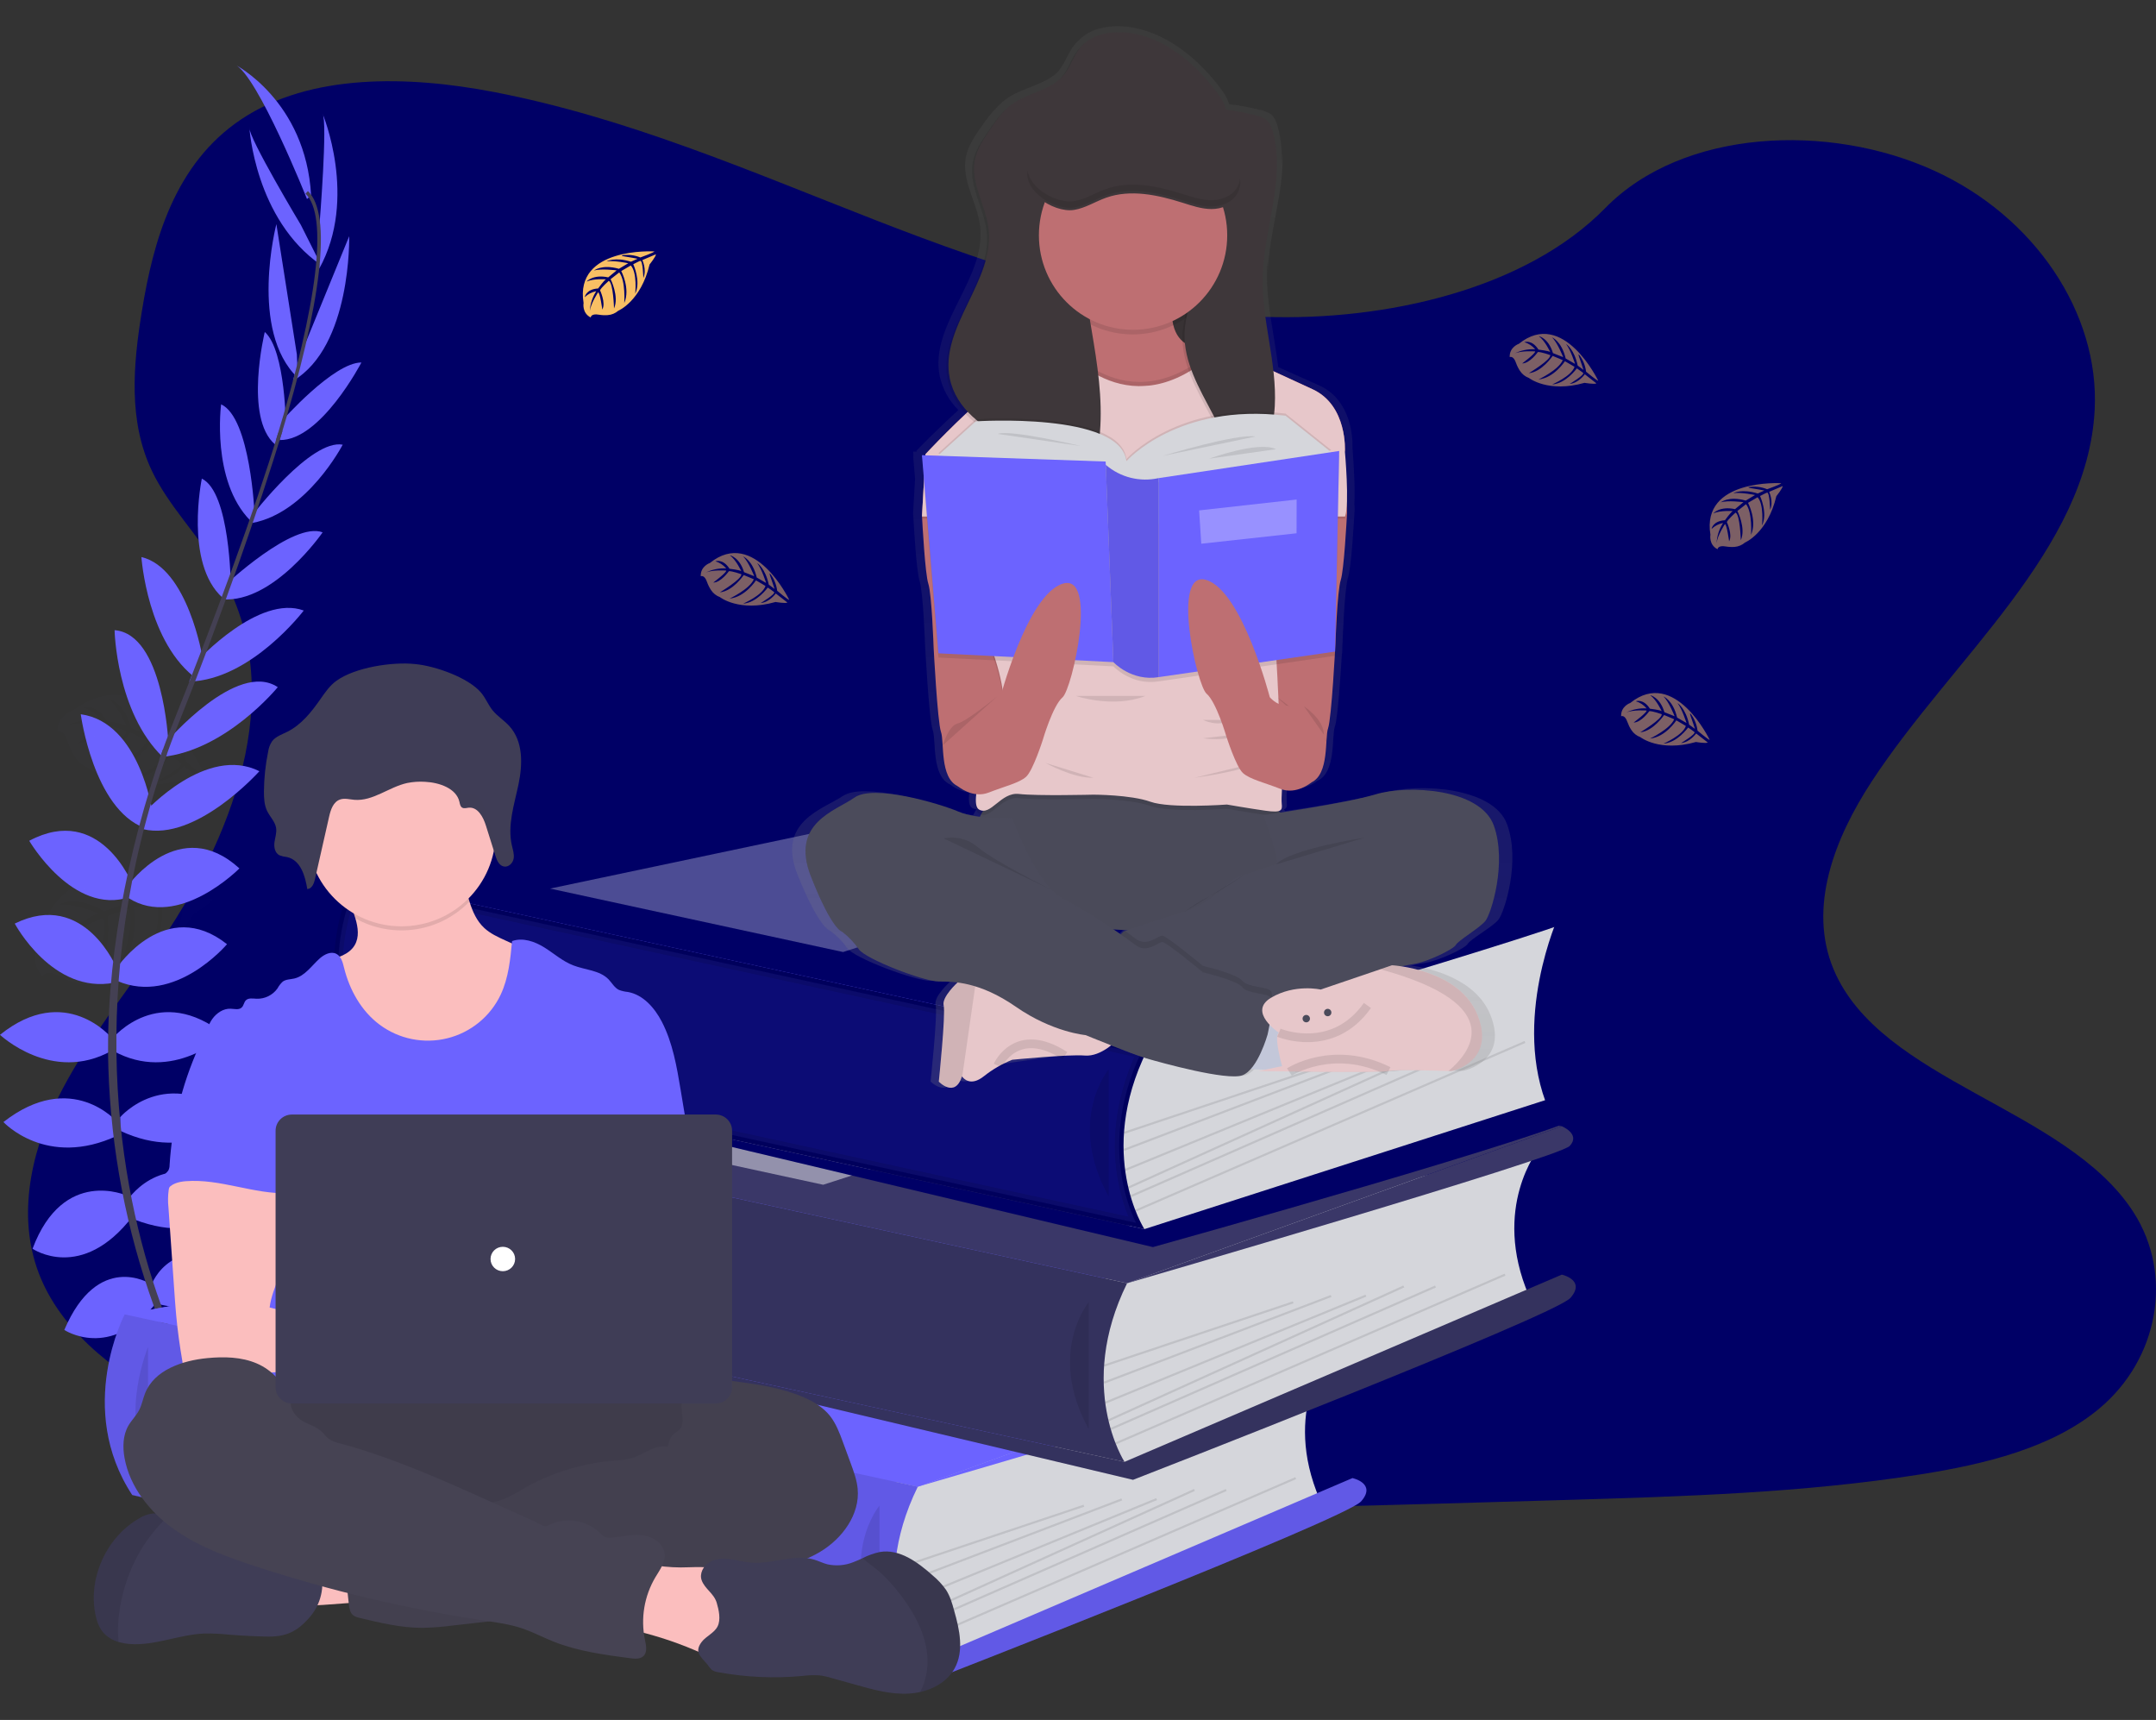 <svg width="247" height="197" viewBox="0 0 247 197" fill="none" xmlns="http://www.w3.org/2000/svg">
<rect x="0" y="0" width="247" height="197" fill="#333333" stroke="none"/>
<g clip-path="url(#clip0)">
<path d="M144.857 36.291C129.228 35.745 114.34 30.684 100.126 25.146C85.913 19.608 71.834 13.472 56.58 10.538C46.768 8.651 35.546 8.384 27.642 13.661C20.033 18.748 17.575 27.506 16.254 35.641C15.259 41.761 14.675 48.2 17.401 53.93C19.292 57.908 22.651 61.251 24.972 65.074C33.054 78.331 27.343 94.679 18.584 107.623C14.479 113.697 9.71 119.494 6.542 125.953C3.373 132.411 1.905 139.822 4.677 146.417C7.428 152.958 13.979 157.861 21.074 161.314C35.488 168.327 52.467 170.333 69.035 171.469C105.7 173.987 142.558 172.896 179.319 171.806C192.924 171.402 206.587 170.992 219.97 168.882C227.403 167.709 235.075 165.851 240.472 161.36C247.321 155.659 249.018 146.005 244.43 138.858C236.729 126.868 215.452 123.891 210.062 111.022C207.102 103.941 210.144 96.052 214.448 89.482C223.682 75.392 239.159 63.029 239.975 46.923C240.535 35.859 233.093 24.783 221.588 19.548C209.531 14.041 192.806 14.739 183.914 23.821C174.752 33.18 158.655 36.77 144.857 36.291Z" fill="#000066"/>
<path d="M105.154 170.282L22.499 169.877L14.286 150.552L43.327 148.437L38.266 127.249L95.705 119.78L40.702 100.597L45.561 99.439L134.004 113.914L129.134 146.981L122.172 165.153L105.154 170.282Z" fill="#6C63FF"/>
<path d="M23.767 161.783C23.767 161.783 28.838 160.969 31.881 164.564C31.881 164.564 29.649 166.328 24.849 163.886L23.767 161.783Z" fill="#6C63FF"/>
<path d="M23.236 161.703C23.236 161.703 20 165.698 21.594 170.146C21.594 170.146 24.231 169.087 24.518 163.695L23.236 161.703Z" fill="#6C63FF"/>
<path d="M20.328 155.136C20.328 155.136 22.357 151.402 30.471 156.628C30.471 156.628 29.389 159.138 25.805 158.934C22.221 158.731 21.275 157.103 20.328 155.136Z" fill="#6C63FF"/>
<path d="M19.805 154.867C19.805 154.867 15.596 154.382 15.188 164.049C15.188 164.049 17.856 164.603 19.752 161.546C21.647 158.489 20.87 156.773 19.805 154.867Z" fill="#6C63FF"/>
<path d="M17.352 147.155C17.352 147.155 19.719 140.576 28.306 145.256C28.306 145.256 26.345 151.293 18.232 149.394L17.352 147.155Z" fill="#6C63FF"/>
<path d="M14.716 137.319C14.716 137.319 19.178 130.672 27.09 136.835C27.09 136.835 24.317 143.075 15.392 139.684L14.716 137.319Z" fill="#6C63FF"/>
<path d="M13.77 127.959C13.77 127.959 18.976 121.851 26.81 127.959C26.81 127.959 21.874 133.317 13.77 129.519V127.959Z" fill="#6C63FF"/>
<path d="M12.958 118.866C12.958 118.866 18.232 112.49 25.737 118.527C25.737 118.527 19.787 124.157 12.958 120.359V118.866Z" fill="#6C63FF"/>
<path d="M13.432 110.794C13.432 110.794 18.986 102.586 26.008 108.148C26.008 108.148 20.058 115.203 13.432 112.354V110.794Z" fill="#6C63FF"/>
<path d="M14.716 101.365C14.716 101.365 20.598 93.225 27.428 99.466C27.428 99.466 20.463 106.52 14.716 102.857V101.365Z" fill="#6C63FF"/>
<path d="M16.677 92.936C16.677 92.936 23.642 85.286 29.718 88.334C29.718 88.334 22.461 96.459 16.373 94.967L16.677 92.936Z" fill="#6C63FF"/>
<path d="M19.111 84.947C19.111 84.947 27.148 75.576 31.823 78.706C31.823 78.706 25.901 85.974 18.541 86.701L19.111 84.947Z" fill="#6C63FF"/>
<path d="M22.625 75.68C22.625 75.68 29.659 68.03 34.798 69.929C34.798 69.929 28.78 77.866 21.681 78.069L22.625 75.68Z" fill="#6C63FF"/>
<path d="M25.805 67.012C25.805 67.012 33.581 59.685 36.962 60.974C36.962 60.974 31.349 69.115 25.467 68.64L25.805 67.012Z" fill="#6C63FF"/>
<path d="M28.915 59.008C28.915 59.008 35.609 50.255 39.263 50.933C39.263 50.933 35.203 58.736 28.915 59.897V59.008Z" fill="#6C63FF"/>
<path d="M32.292 48.214C32.292 48.214 38.208 41.506 41.405 41.52C41.405 41.52 36.735 50.484 32.048 50.402L32.292 48.214Z" fill="#6C63FF"/>
<path d="M34.29 41.029L40.006 27.055C40.006 27.055 40.291 39.687 33.563 43.621L34.29 41.029Z" fill="#6C63FF"/>
<path d="M36.611 25.619C36.611 25.619 37.557 13.949 36.949 12.999C36.949 12.999 41.035 22.702 36.572 30.774L36.611 25.619Z" fill="#6C63FF"/>
<path d="M17.131 147C17.131 147 11.205 143.316 7.368 152.33C7.368 152.33 12.642 155.843 17.829 149.3L17.131 147Z" fill="#6C63FF"/>
<path d="M14.525 136.944C14.525 136.944 7.256 133.618 3.73 143.03C3.73 143.03 9.345 146.906 15.187 139.324L14.525 136.944Z" fill="#6C63FF"/>
<path d="M13.432 128.518C13.432 128.518 8.225 122.411 0.392 128.518C0.392 128.518 5.328 133.877 13.432 130.078V128.518Z" fill="#6C63FF"/>
<path d="M12.779 118.866C12.779 118.866 7.505 112.49 0 118.527C0 118.527 5.95 124.157 12.779 120.359V118.866Z" fill="#6C63FF"/>
<path d="M13.431 111.027C13.431 111.027 9.732 101.833 1.69 105.786C1.69 105.786 6.037 113.939 13.103 112.553L13.431 111.027Z" fill="#6C63FF"/>
<path d="M15.182 101.319C15.182 101.319 11.505 91.965 3.35 96.302C3.35 96.302 8.344 104.875 14.82 102.763L15.182 101.319Z" fill="#6C63FF"/>
<path d="M17.462 92.983C17.462 92.983 16.014 82.728 9.252 81.81C9.252 81.81 10.686 92.624 16.552 94.831L17.462 92.983Z" fill="#6C63FF"/>
<path d="M19.282 84.966C19.282 84.966 18.717 72.611 13.127 72.18C13.127 72.18 13.315 81.558 18.652 86.716L19.282 84.966Z" fill="#6C63FF"/>
<path d="M23.204 75.334C23.204 75.334 21.538 65.06 16.201 63.805C16.201 63.805 16.863 73.754 22.675 77.856L23.204 75.334Z" fill="#6C63FF"/>
<path d="M26.438 67.097C26.438 67.097 26.383 56.394 23.122 54.821C23.122 54.821 21.101 64.512 25.494 68.463L26.438 67.097Z" fill="#6C63FF"/>
<path d="M29.164 58.886C29.164 58.886 28.708 47.865 25.332 46.312C25.332 46.312 24.177 55.034 28.659 59.608L29.164 58.886Z" fill="#6C63FF"/>
<path d="M32.762 49.094C32.762 49.094 32.743 40.13 30.333 38.027C30.333 38.027 27.938 47.846 31.504 50.897L32.762 49.094Z" fill="#6C63FF"/>
<path d="M34.008 40.588L31.663 25.669C31.663 25.669 28.478 37.894 34.119 43.282L34.008 40.588Z" fill="#6C63FF"/>
<path d="M34.465 25.759C34.465 25.759 28.447 15.73 28.57 14.615C28.57 14.615 29.21 25.127 36.781 30.362L34.465 25.759Z" fill="#6C63FF"/>
<path d="M35.17 22.796C35.17 22.796 29.49 8.551 26.921 7.398C26.921 7.398 35.035 11.536 35.643 22.389L35.17 22.796Z" fill="#6C63FF"/>
<path d="M32.018 50.487L31.629 50.368C36.422 34.687 37.618 24.688 34.998 22.181L35.275 21.885C38.055 24.531 36.927 34.42 32.018 50.487Z" fill="#444053"/>
<path d="M18.819 87.204L18.244 86.999C18.754 85.562 19.302 84.103 19.877 82.667C24.88 70.156 29.14 58.518 31.871 49.583L32.371 49.341C29.635 58.292 25.45 70.377 20.442 82.904C19.869 84.314 19.324 85.765 18.819 87.204Z" fill="#444053"/>
<path d="M30.912 173.518C30.835 173.434 23.067 164.656 17.65 149.672C14.476 140.9 12.71 131.678 12.417 122.35C12.045 110.689 14.484 97.67 18.662 85.843L19.116 86.376C9.737 112.921 13.463 135.667 18.406 149.365C23.765 164.213 31.446 172.893 31.521 172.981L30.912 173.518Z" fill="#444053"/>
<path d="M152.311 154.884C152.311 154.884 146.837 161.587 151.184 171.721L107.475 190.739L103.281 191.621L101.349 183.142L102.641 172.441V166.592L152.311 154.884Z" fill="#D5D6DB"/>
<path d="M14.286 150.552L74.783 139.488L154.944 152.299L105.154 170.282L14.286 150.552Z" fill="#6C63FF"/>
<path d="M14.286 150.552L74.783 139.488L154.944 152.299L105.154 170.282L14.286 150.552Z" fill="#6C63FF"/>
<path d="M14.286 150.55C14.286 150.55 8.628 161.304 15.148 171.237L104.86 190.739C104.86 190.739 99.291 182.173 105.147 170.282L14.286 150.55Z" fill="#6C63FF"/>
<path opacity="0.1" d="M14.286 150.55C14.286 150.55 8.628 161.304 15.148 171.237L104.86 190.739C104.86 190.739 99.291 182.173 105.147 170.282L14.286 150.55Z" fill="black"/>
<path opacity="0.1" d="M16.96 154.278C16.96 154.278 13.726 162.147 16.96 167.24V154.278Z" fill="black"/>
<path d="M104.86 190.739L154.944 169.299C154.944 169.299 157.745 169.904 155.934 171.964C154.123 174.023 105.826 192.799 105.826 192.799L15.148 171.237L104.86 190.739Z" fill="#6C63FF"/>
<path opacity="0.1" d="M104.86 190.739L154.944 169.299C154.944 169.299 157.745 169.904 155.934 171.964C154.123 174.023 105.826 192.799 105.826 192.799L15.148 171.237L104.86 190.739Z" fill="black"/>
<path opacity="0.1" d="M100.755 172.448C100.755 172.448 95.925 178.263 100.755 186.984V172.448Z" fill="black"/>
<path opacity="0.1" d="M124.137 172.35L102.474 179.601L102.55 179.83L124.213 172.58L124.137 172.35Z" fill="black"/>
<path opacity="0.1" d="M128.476 171.628L102.467 181.551L102.553 181.777L128.562 171.855L128.476 171.628Z" fill="black"/>
<path opacity="0.1" d="M132.46 171.593L102.611 183.851L102.703 184.075L132.552 171.818L132.46 171.593Z" fill="black"/>
<path opacity="0.1" d="M136.794 170.544L102.96 185.877L103.059 186.098L136.893 170.765L136.794 170.544Z" fill="black"/>
<path opacity="0.1" d="M140.434 170.549L103.228 186.864L103.324 187.086L140.531 170.771L140.434 170.549Z" fill="black"/>
<path opacity="0.1" d="M148.398 169.192L103.789 188.521L103.885 188.743L148.493 169.414L148.398 169.192Z" fill="black"/>
<path opacity="0.3" d="M36.761 151.734L79.262 142.771L105.154 147.737L70.327 159.002L36.761 151.734Z" fill="white"/>
<path d="M154.944 152.299C154.944 152.299 157.141 153.188 155.852 154.562C154.562 155.935 105.147 170.282 105.147 170.282L154.944 152.299Z" fill="#6C63FF"/>
<path d="M176.289 131.583C176.289 131.583 170.817 138.284 175.163 148.42L131.455 167.438L127.26 168.325L125.328 159.846L126.639 149.147V143.292L176.289 131.583Z" fill="#D5D6DB"/>
<path d="M38.266 127.248L98.76 116.187L178.923 128.997L129.134 146.981L38.266 127.248Z" fill="#3A3768"/>
<path d="M38.256 127.249C38.256 127.249 32.595 138.003 39.115 147.936L128.827 167.438C128.827 167.438 123.261 158.864 129.124 146.979L38.256 127.249Z" fill="#3A3768"/>
<path opacity="0.1" d="M38.256 127.249C38.256 127.249 32.595 138.003 39.115 147.936L128.827 167.438C128.827 167.438 123.261 158.864 129.124 146.979L100.754 140.818L38.256 127.249Z" fill="black"/>
<path opacity="0.1" d="M40.936 130.977C40.936 130.977 37.705 138.843 40.936 143.938V130.977Z" fill="black"/>
<path d="M128.837 167.438L178.924 145.998C178.924 145.998 181.723 146.603 179.911 148.662C178.1 150.722 129.803 169.497 129.803 169.497L39.126 147.936L128.837 167.438Z" fill="#3A3768"/>
<path opacity="0.1" d="M128.837 167.438L178.924 145.998C178.924 145.998 181.723 146.603 179.911 148.662C178.1 150.722 129.803 169.497 129.803 169.497L39.126 147.936L128.837 167.438Z" fill="black"/>
<path opacity="0.1" d="M124.731 149.147C124.731 149.147 119.902 154.961 124.731 163.683V149.147Z" fill="black"/>
<path opacity="0.1" d="M148.115 149.051L126.452 156.302L126.529 156.532L148.192 149.281L148.115 149.051Z" fill="black"/>
<path opacity="0.1" d="M152.457 148.329L126.448 158.251L126.534 158.477L152.543 148.555L152.457 148.329Z" fill="black"/>
<path opacity="0.1" d="M156.439 148.29L126.59 160.547L126.681 160.772L156.53 148.514L156.439 148.29Z" fill="black"/>
<path opacity="0.1" d="M160.775 147.241L126.941 162.574L127.041 162.795L160.875 147.462L160.775 147.241Z" fill="black"/>
<path opacity="0.1" d="M164.413 147.243L127.206 163.559L127.303 163.781L164.509 147.465L164.413 147.243Z" fill="black"/>
<path opacity="0.1" d="M172.377 145.887L127.769 165.216L127.864 165.438L172.473 146.109L172.377 145.887Z" fill="black"/>
<path opacity="0.45" d="M60.74 128.434L103.242 119.47L129.133 124.436L94.307 135.701L60.74 128.434Z" fill="white"/>
<path d="M178.923 128.998C178.923 128.998 181.118 129.887 179.831 131.258C178.544 132.63 129.134 146.979 129.134 146.979L178.923 128.998Z" fill="#3A3768"/>
<path d="M178.559 104.926C178.559 104.926 173.084 116.96 177.431 127.093L133.722 140.781L129.537 141.671L127.605 133.191L128.897 122.49V116.635L178.559 104.926Z" fill="#D5D6DB"/>
<path d="M40.328 100.551L100.825 89.487L180.988 102.298L131.196 120.281L40.328 100.551Z" fill="#000066"/>
<path d="M40.543 100.592C40.543 100.592 34.875 111.346 41.395 121.279L131.107 140.782C131.107 140.782 125.538 132.208 131.401 120.325L40.543 100.592Z" fill="#000066"/>
<path opacity="0.1" d="M130.677 120.679C127.964 126.483 127.909 131.495 128.564 135.099C128.901 136.957 129.427 138.437 129.87 139.456C129.968 139.68 130.061 139.882 130.148 140.061L41.703 120.834C38.636 116.054 38.436 111.091 39.018 107.287C39.313 105.362 39.808 103.74 40.228 102.601C40.438 102.032 40.63 101.584 40.767 101.28C40.786 101.239 40.804 101.2 40.821 101.164L130.677 120.679Z" fill="#7C7CFF" stroke="black"/>
<path opacity="0.1" d="M43.216 104.32C43.216 104.32 39.983 112.189 43.216 117.281V104.32Z" fill="black"/>
<path d="M131.117 140.782L181.201 124.671C181.201 124.671 184.002 125.277 182.191 127.336C180.38 129.395 132.083 142.841 132.083 142.841L41.405 121.279L131.117 140.782Z" fill="#000066"/>
<path opacity="0.1" d="M131.117 140.782L181.201 124.671C181.201 124.671 184.002 125.277 182.191 127.336C180.38 129.395 132.083 142.841 132.083 142.841L41.405 121.279L131.117 140.782Z" fill="#000066"/>
<path opacity="0.1" d="M127.011 122.49C127.011 122.49 122.181 128.305 127.011 137.026V122.49Z" fill="black"/>
<path opacity="0.1" d="M150.396 122.394L128.732 129.645L128.809 129.875L150.472 122.624L150.396 122.394Z" fill="black"/>
<path opacity="0.1" d="M154.736 121.673L128.727 131.595L128.812 131.822L154.822 121.899L154.736 121.673Z" fill="black"/>
<path opacity="0.1" d="M158.715 121.636L128.866 133.893L128.958 134.117L158.807 121.86L158.715 121.636Z" fill="black"/>
<path opacity="0.1" d="M163.056 120.585L129.222 135.918L129.321 136.139L163.155 120.806L163.056 120.585Z" fill="black"/>
<path opacity="0.1" d="M166.694 120.589L129.487 136.904L129.584 137.126L166.791 120.811L166.694 120.589Z" fill="black"/>
<path opacity="0.1" d="M174.657 119.234L130.049 138.563L130.145 138.785L174.753 119.456L174.657 119.234Z" fill="black"/>
<path opacity="0.3" d="M63.018 101.777L105.519 92.814L131.411 97.78L96.584 109.045L63.018 101.777Z" fill="white"/>
<path d="M181.2 102.341C181.2 102.341 183.398 103.23 182.108 104.604C180.819 105.978 131.411 120.325 131.411 120.325L181.2 102.341Z" fill="#000066"/>
<path d="M74.962 28.799C74.962 28.799 65.785 28.245 66.858 34.703C66.858 34.703 66.643 35.845 67.674 36.363C67.674 36.363 67.691 35.879 68.616 36.046C68.946 36.102 69.281 36.119 69.615 36.094C70.066 36.063 70.494 35.886 70.835 35.59C70.835 35.59 73.416 34.519 74.421 30.285C74.421 30.285 75.165 29.362 75.145 29.124L73.59 29.788C73.59 29.788 74.119 30.91 73.704 31.842C73.704 31.842 73.653 29.829 73.354 29.875C73.293 29.875 72.549 30.265 72.549 30.265C72.549 30.265 73.46 32.22 72.772 33.64C72.772 33.64 73.032 31.232 72.264 30.406L71.173 31.045C71.173 31.045 72.238 33.063 71.516 34.711C71.516 34.711 71.702 32.184 70.944 31.2L69.954 31.976C69.954 31.976 70.956 33.965 70.345 35.331C70.345 35.331 70.265 32.39 69.741 32.167C69.741 32.167 68.874 32.933 68.744 33.248C68.744 33.248 69.43 34.701 69.002 35.455C69.002 35.455 68.744 33.495 68.519 33.485C68.519 33.485 67.657 34.783 67.568 35.665C67.609 34.843 67.865 34.046 68.309 33.354C67.812 33.448 67.354 33.687 66.99 34.04C66.99 34.04 67.123 33.121 68.524 33.042C68.524 33.042 69.236 32.056 69.427 31.997C69.427 31.997 68.034 31.879 67.191 32.254C67.191 32.254 67.935 31.389 69.681 31.77L70.647 30.97C70.647 30.97 68.816 30.728 68.038 30.997C68.038 30.997 68.934 30.231 70.91 30.788L71.975 30.151C71.975 30.151 70.412 29.815 69.483 29.936C69.483 29.936 70.463 29.405 72.286 29.979L73.044 29.638C73.044 29.638 71.902 29.413 71.567 29.376C71.231 29.34 71.214 29.248 71.214 29.248C71.939 29.128 72.683 29.212 73.363 29.49C73.363 29.49 74.993 28.901 74.962 28.799Z" fill="#F9BF64"/>
<path opacity="0.5" d="M204.059 55.347C204.059 55.347 194.882 54.792 195.954 61.251C195.954 61.251 195.739 62.392 196.771 62.91C196.771 62.91 196.787 62.426 197.712 62.593C198.043 62.649 198.378 62.665 198.712 62.642C199.158 62.608 199.582 62.432 199.92 62.138C199.92 62.138 202.503 61.067 203.506 56.832C203.506 56.832 204.249 55.909 204.23 55.672L202.68 56.335C202.68 56.335 203.209 57.457 202.793 58.39C202.793 58.39 202.742 56.377 202.445 56.422C202.385 56.422 201.639 56.813 201.639 56.813C201.639 56.813 202.549 58.768 201.863 60.187C201.863 60.187 202.124 57.779 201.354 56.953L200.262 57.593C200.262 57.593 201.327 59.611 200.605 61.258C200.605 61.258 200.791 58.731 200.033 57.748L199.045 58.523C199.045 58.523 200.045 60.512 199.434 61.878C199.434 61.878 199.354 58.937 198.83 58.714C198.83 58.714 197.966 59.48 197.833 59.795C197.833 59.795 198.519 61.248 198.094 62.002C198.094 62.002 197.833 60.042 197.611 60.032C197.611 60.032 196.749 61.331 196.659 62.213C196.701 61.39 196.958 60.593 197.403 59.901C196.906 59.996 196.447 60.234 196.082 60.587C196.082 60.587 196.218 59.669 197.616 59.589C197.616 59.589 198.328 58.603 198.519 58.542C198.519 58.542 197.128 58.426 196.283 58.802C196.283 58.802 197.027 57.937 198.772 58.317L199.738 57.518C199.738 57.518 197.906 57.275 197.13 57.544C197.13 57.544 198.024 56.779 200.002 57.336L201.064 56.699C201.064 56.699 199.502 56.362 198.572 56.483C198.572 56.483 199.552 55.953 201.376 56.527L202.136 56.185C202.136 56.185 200.992 55.96 200.656 55.923C200.32 55.887 200.303 55.795 200.303 55.795C201.028 55.674 201.773 55.758 202.453 56.037C202.453 56.037 204.088 55.449 204.059 55.347Z" fill="#F9BF64"/>
<path opacity="0.5" d="M90.416 68.701C90.416 68.701 86.417 60.384 81.327 64.483C81.327 64.483 80.228 64.851 80.281 66.007C80.281 66.007 80.704 65.786 81.006 66.678C81.118 66.993 81.267 67.294 81.45 67.574C81.697 67.954 82.061 68.243 82.486 68.398C82.486 68.398 84.676 70.137 88.851 68.95C88.851 68.95 90.018 69.151 90.209 69.011L88.876 67.976C88.876 67.976 88.151 68.986 87.142 69.076C87.142 69.076 88.871 68.051 88.685 67.814C88.646 67.765 87.96 67.298 87.96 67.298C87.96 67.298 86.702 69.049 85.133 69.139C85.133 69.139 87.354 68.194 87.697 67.116L86.611 66.472C86.611 66.472 85.372 68.391 83.587 68.56C83.587 68.56 85.876 67.492 86.362 66.348L85.207 65.864C85.207 65.864 83.964 67.71 82.476 67.843C82.476 67.843 84.997 66.338 84.935 65.769C84.935 65.769 83.846 65.386 83.507 65.423C83.507 65.423 82.585 66.728 81.716 66.728C81.716 66.728 83.293 65.544 83.196 65.352C83.196 65.352 81.645 65.231 80.829 65.595C81.565 65.228 82.383 65.061 83.203 65.11C82.878 64.721 82.447 64.436 81.962 64.289C81.962 64.289 82.826 63.959 83.577 65.144C83.577 65.144 84.785 65.287 84.927 65.425C84.927 65.425 84.35 64.151 83.614 63.596C83.614 63.596 84.729 63.821 85.239 65.534L86.41 65.999C86.41 65.999 85.736 64.274 85.116 63.729C85.116 63.729 86.217 64.139 86.697 66.152L87.77 66.772C87.77 66.772 87.303 65.239 86.743 64.485C86.743 64.485 87.683 65.086 88.072 66.961L88.74 67.46C88.74 67.46 88.378 66.348 88.257 66.038C88.137 65.728 88.197 65.665 88.197 65.665C88.656 66.24 88.947 66.932 89.037 67.664C89.037 67.664 90.329 68.773 90.416 68.701Z" fill="#F9BF64"/>
<path opacity="0.5" d="M183.094 43.597C183.094 43.597 179.097 35.28 174.004 39.379C174.004 39.379 172.908 39.747 172.959 40.903C172.959 40.903 173.384 40.685 173.683 41.574C173.796 41.891 173.946 42.192 174.13 42.473C174.376 42.852 174.739 43.141 175.163 43.294C175.163 43.294 177.356 45.034 181.529 43.849C181.529 43.849 182.695 44.048 182.889 43.907L181.563 42.87C181.563 42.87 180.838 43.883 179.831 43.972C179.831 43.972 181.558 42.945 181.372 42.708C181.333 42.66 180.648 42.192 180.648 42.192C180.648 42.192 179.392 43.944 177.82 44.033C177.82 44.033 180.044 43.088 180.387 42.013L179.283 41.373C179.283 41.373 178.047 43.289 176.26 43.461C176.26 43.461 178.549 42.391 179.037 41.247L177.88 40.763C177.88 40.763 176.637 42.611 175.151 42.742C175.151 42.742 177.67 41.237 177.607 40.67C177.607 40.67 176.521 40.285 176.183 40.324C176.183 40.324 175.26 41.627 174.388 41.627C174.388 41.627 175.968 40.443 175.871 40.251C175.871 40.251 174.321 40.13 173.502 40.494C174.238 40.127 175.056 39.96 175.876 40.009C175.552 39.62 175.121 39.334 174.637 39.188C174.637 39.188 175.502 38.858 176.253 40.043C176.253 40.043 177.46 40.188 177.602 40.326C177.602 40.326 177.025 39.05 176.286 38.495C176.286 38.495 177.402 38.723 177.912 40.445L179.085 40.91C179.085 40.91 178.411 39.183 177.791 38.638C177.791 38.638 178.892 39.047 179.37 41.06L180.445 41.681C180.445 41.681 179.976 40.15 179.416 39.394C179.416 39.394 180.358 39.995 180.744 41.87L181.413 42.369C181.413 42.369 181.053 41.257 180.93 40.947C180.807 40.636 180.87 40.576 180.87 40.576C181.328 41.152 181.618 41.843 181.708 42.575C181.708 42.575 183.019 43.675 183.094 43.597Z" fill="#F9BF64"/>
<path opacity="0.5" d="M195.866 84.736C195.866 84.736 191.869 76.416 186.769 80.516C186.769 80.516 185.673 80.884 185.723 82.04C185.723 82.04 186.148 81.822 186.448 82.711C186.56 83.027 186.709 83.329 186.892 83.609C187.138 83.989 187.501 84.277 187.926 84.431C187.926 84.431 190.118 86.173 194.294 84.986C194.294 84.986 195.458 85.186 195.651 85.044L194.318 84.009C194.318 84.009 193.593 85.022 192.584 85.111C192.584 85.111 194.311 84.084 194.125 83.847C194.086 83.798 193.4 83.331 193.4 83.331C193.4 83.331 192.144 85.082 190.572 85.174C190.572 85.174 192.796 84.227 193.139 83.151L192.05 82.507C192.05 82.507 190.814 84.426 189.027 84.595C189.027 84.595 191.316 83.525 191.804 82.381L190.647 81.897C190.647 81.897 189.404 83.743 187.918 83.876C187.918 83.876 190.44 82.371 190.377 81.802C190.377 81.802 189.288 81.417 188.95 81.456C188.95 81.456 188.027 82.759 187.155 82.759C187.155 82.759 188.735 81.574 188.638 81.383C188.638 81.383 187.088 81.262 186.269 81.625C187.006 81.259 187.825 81.092 188.645 81.141C188.321 80.751 187.889 80.465 187.404 80.319C187.404 80.319 188.269 79.987 189.02 81.175C189.02 81.175 190.227 81.318 190.37 81.456C190.37 81.456 189.792 80.181 189.056 79.624C189.056 79.624 190.172 79.852 190.681 81.574L191.852 82.04C191.852 82.04 191.179 80.312 190.558 79.769C190.558 79.769 191.659 80.177 192.137 82.192L193.212 82.81C193.212 82.81 192.743 81.279 192.183 80.523C192.183 80.523 193.125 81.124 193.514 83.001L194.183 83.486C194.183 83.486 193.82 82.374 193.7 82.064C193.579 81.754 193.639 81.693 193.639 81.693C194.098 82.268 194.389 82.96 194.477 83.692C194.477 83.692 195.791 84.809 195.866 84.736Z" fill="#F9BF64"/>
<path d="M172.652 94.402C171.073 90.097 162.379 89.693 158.607 90.79C155.927 91.573 150.276 92.454 147.257 92.898L147.062 92.711C147.453 92.595 147.463 92.309 147.414 91.885C147.386 91.326 147.394 90.766 147.439 90.209C149.288 90.785 150.935 89.421 150.935 89.421C153.109 88.452 152.524 84.305 152.94 83.171C153.251 82.323 153.587 77.327 153.736 74.837H153.768L153.785 74.001C153.806 73.64 153.816 73.429 153.816 73.429C153.816 73.429 154.029 67.339 154.444 66.106C154.83 64.972 155.144 59.259 155.193 58.353C155.193 58.276 155.193 58.234 155.193 58.234L155.161 57.706C155.183 57.321 155.193 56.892 155.19 56.442C155.19 54.37 154.975 51.761 154.949 51.34C154.949 51.279 154.949 51.206 154.949 51.119C154.966 50.235 154.855 45.806 151.099 44.132C149.716 43.512 148.052 42.773 146.441 42.054C146.026 38.456 145.077 34.878 145.159 31.253C145.159 30.708 145.207 30.163 145.26 29.621C145.26 29.778 145.243 29.938 145.241 30.105C145.241 30.456 145.241 30.81 145.241 31.162C145.384 26.629 147.091 22.072 146.931 17.636C146.917 18.07 146.886 18.506 146.844 18.942C146.928 17.441 146.771 15.937 146.381 14.486C146.236 13.975 146.04 13.447 145.623 13.105C145.228 12.83 144.775 12.65 144.299 12.58C143.157 12.286 141.996 12.069 140.824 11.931C140.646 11.384 140.382 10.869 140.042 10.407C137.593 7.034 133.966 3.865 129.677 3.139C127.526 2.775 125.05 3.078 123.587 4.621C123.434 4.757 123.291 4.903 123.157 5.057C122.37 6 122.032 7.238 121.225 8.178C121.172 8.241 121.112 8.299 121.054 8.359C119.475 9.777 117.014 10.072 115.258 11.344C114.949 11.572 114.659 11.826 114.391 12.102C113.684 12.806 113.05 13.579 112.498 14.411C111.708 15.526 110.897 16.686 110.646 18.016C110.141 20.681 111.95 23.208 112.286 25.89C113.034 31.891 106.415 37.216 107.668 43.137C108.003 44.591 108.741 45.921 109.798 46.972C107.217 49.317 105.019 51.592 105.019 51.592V51.727H104.611L104.652 52.212H104.611L104.836 54.84L104.611 58.668C104.611 58.668 104.611 58.709 104.611 58.787V58.806V58.91C104.611 58.91 104.611 58.952 104.611 59.029H104.626C104.701 60.432 104.998 65.476 105.35 66.539C105.766 67.772 105.976 73.863 105.976 73.863C105.976 73.863 106.434 82.471 106.855 83.609C107.275 84.748 106.678 88.883 108.859 89.86C109.497 90.351 110.252 90.665 111.049 90.771C110.938 91.677 111.008 92.333 111.368 92.539C111.522 92.63 111.697 92.68 111.875 92.685C111.727 92.905 111.596 93.135 111.481 93.375C110.616 93.284 109.766 93.083 108.951 92.777C106.608 91.808 98.835 89.627 96.577 91.161C94.319 92.694 88.886 94.085 91.395 100.258C93.904 106.431 95.073 106.586 95.073 106.586C95.845 107.148 96.522 107.831 97.079 108.609C97.833 109.745 104.853 112.344 106.608 112.344C107.355 112.333 108.101 112.37 108.842 112.456C108.842 112.456 106.937 114.132 107.19 115.106C107.444 116.08 106.611 123.876 106.611 123.876C106.611 123.876 108.543 125.829 109.368 123.268L109.397 123.307C109.552 123.518 110.388 124.47 111.96 123.268C112.603 122.778 113.286 122.344 114.003 121.97L121.614 120.889C122.408 120.839 123.203 120.834 123.998 120.872C125.205 120.971 126.391 120.254 127.137 119.7C128.714 120.3 130.486 120.957 131.329 121.197C133.039 121.681 140.897 123.796 142.734 123.135C143.116 122.982 143.456 122.74 143.724 122.427L145.478 122.483L144.657 122.648C144.657 122.648 146.255 122.675 148.429 122.704L148.337 122.757L151.063 122.733C155.053 122.769 159.534 122.781 160.124 122.648C161.046 122.442 165.84 122.587 167.252 122.648H167.646C167.646 122.648 172.913 121.594 170.739 116.233C169.068 112.114 163.932 110.917 161.652 110.588C162.295 110.46 162.848 110.36 163.215 110.302C164.806 110.06 167.897 108.606 168.148 108.11C168.399 107.613 170.991 106.171 171.659 105.35C172.328 104.529 174.238 98.707 172.652 94.402ZM129.028 106.45L128.769 106.535L128.595 106.593L128.262 106.922C127.997 106.743 127.712 106.554 127.415 106.36C127.939 106.392 128.477 106.423 129.028 106.45Z" fill="url(#paint0_linear)"/>
<path d="M144.425 80.906C144.425 80.906 148.12 90.596 150.22 89.627C152.321 88.658 151.751 84.54 152.152 83.411C152.553 82.282 152.997 73.72 152.997 73.72C152.997 73.72 153.2 67.664 153.601 66.438C153.973 65.311 154.275 59.63 154.326 58.736C154.326 58.659 154.326 58.617 154.326 58.617L153.927 51.592L151.672 51.027L146.441 52.965L145.717 57.115L145.434 58.736L145.313 59.427L144.425 80.906Z" fill="#BE6F72"/>
<path opacity="0.1" d="M145.642 79.283C145.642 79.283 149.167 82.178 150.23 82.432C151.292 82.686 151.944 84.944 151.944 84.944" fill="black"/>
<path d="M115.531 81.33C115.531 81.33 111.836 91.02 109.735 90.051C107.634 89.082 108.204 84.964 107.803 83.835C107.402 82.706 106.958 74.144 106.958 74.144C106.958 74.144 106.755 68.088 106.354 66.862C105.982 65.735 105.681 60.054 105.63 59.16C105.63 59.083 105.63 59.041 105.63 59.041L106.031 52.016L108.286 51.451L113.517 53.389L114.241 57.539L114.524 59.16L114.644 59.85L115.531 81.33Z" fill="#BE6F72"/>
<path d="M139.589 29.471H131.343V42.367H139.589V29.471Z" fill="#3E373A"/>
<path opacity="0.1" d="M139.589 29.471H131.343V42.367H139.589V29.471Z" fill="black"/>
<path d="M114.082 90.982C114.082 90.982 111.264 94.09 112.31 94.655C113.355 95.219 120.119 105.799 120.119 105.799C120.119 105.799 142.336 108.544 146.526 104.425C150.715 100.307 150.631 92.949 150.631 92.949C150.631 92.949 147.265 93.676 146.898 93.281C146.531 92.886 144.514 90.982 144.514 90.982C144.514 90.982 116.014 89.247 114.082 90.982Z" fill="#4B4B5B"/>
<path opacity="0.02" d="M114.082 90.982C114.082 90.982 111.264 94.09 112.31 94.655C113.355 95.219 120.119 105.799 120.119 105.799C120.119 105.799 142.336 108.544 146.526 104.425C150.715 100.307 150.631 92.949 150.631 92.949C150.631 92.949 147.265 93.676 146.898 93.281C146.531 92.886 144.514 90.982 144.514 90.982C144.514 90.982 116.014 89.247 114.082 90.982Z" fill="black"/>
<path d="M154.077 51.694L146.833 57.508L144.642 57.668L143.838 57.726L130.332 58.719L116.326 57.692L114.242 57.539L111.585 57.346L106.031 52.016C106.031 52.016 109.963 47.791 113.406 44.939C114.763 43.813 116.046 42.902 116.98 42.543L117.14 42.488C117.727 42.258 118.252 41.891 118.671 41.417C121.39 38.604 123.904 31.663 123.904 31.663C123.904 31.663 135.898 25.447 134.449 33.601C133 41.756 139.842 39.74 139.842 39.74L142.097 40.772L142.988 41.182L145.26 42.226L150.387 44.586C154.41 46.444 154.077 51.694 154.077 51.694Z" fill="#BE6F72"/>
<path opacity="0.1" d="M129.769 38.304C135.726 38.304 140.556 33.458 140.556 27.482C140.556 21.505 135.726 16.66 129.769 16.66C123.811 16.66 118.981 21.505 118.981 27.482C118.981 33.458 123.811 38.304 129.769 38.304Z" fill="black"/>
<path opacity="0.1" d="M154.093 59.402H105.63C105.63 59.325 105.63 59.283 105.63 59.283L106.031 52.258C106.031 52.258 109.962 48.033 113.406 45.181L143.833 43.97L145.248 42.473L150.375 44.832C154.4 46.688 154.076 51.938 154.076 51.938C154.076 51.938 154.627 58.021 154.093 59.402Z" fill="black"/>
<path d="M154.093 59.16H105.63C105.63 59.082 105.63 59.041 105.63 59.041L106.031 52.016C106.031 52.016 109.962 47.79 113.406 44.939L143.833 43.728L145.248 42.23L150.375 44.59C154.4 46.446 154.076 51.696 154.076 51.696C154.076 51.696 154.627 57.779 154.093 59.16Z" fill="#E7C7CA"/>
<path opacity="0.1" d="M122 39.459C122 39.459 129.645 49.233 139.829 39.258C150.012 29.284 140.957 61.506 140.957 61.506L118.981 64.122L122 39.459Z" fill="black"/>
<path d="M122 39.944C122 39.944 129.645 49.717 139.829 39.743C150.012 29.769 140.957 61.99 140.957 61.99L118.981 64.606L122 39.944Z" fill="#E7C7CA"/>
<path opacity="0.1" d="M142.975 41.659L143.784 54.036L144.651 58.155L145.313 61.304C145.313 61.304 147.003 85.531 146.52 86.742C146.037 87.953 146.762 88.922 146.863 89.567C146.965 90.211 146.762 91.83 146.842 92.556C146.921 93.283 146.842 93.605 144.992 93.346C143.142 93.087 140.563 92.636 140.563 92.636C140.563 92.636 134.043 93.121 131.79 92.314C129.537 91.507 125.27 91.505 125.27 91.505C125.27 91.505 118.829 91.667 116.738 91.425C114.647 91.183 113.517 94.01 112.15 93.201C110.783 92.392 113.758 84.562 114.724 82.299C115.69 80.036 113.437 74.304 113.437 74.304L116.335 58.177L116.98 54.521V43.028L117.139 42.972C117.727 42.742 118.252 42.375 118.67 41.901L119.395 53.467L142.094 54.276V41.259" fill="black"/>
<path d="M142.975 41.174L143.784 53.551L144.651 57.67L145.313 60.819C145.313 60.819 147.003 85.046 146.52 86.257C146.037 87.469 146.762 88.438 146.863 89.082C146.965 89.726 146.762 91.345 146.842 92.072C146.921 92.798 146.842 93.121 144.992 92.861C143.142 92.602 140.563 92.151 140.563 92.151C140.563 92.151 134.043 92.636 131.79 91.829C129.537 91.022 125.27 91.02 125.27 91.02C125.27 91.02 118.829 91.182 116.738 90.94C114.647 90.698 113.517 93.525 112.15 92.716C110.783 91.907 113.758 84.077 114.724 81.814C115.69 79.551 113.437 73.819 113.437 73.819L116.335 57.692L116.98 54.036V42.543L117.139 42.487C117.727 42.257 118.252 41.89 118.67 41.416L119.395 52.982L142.094 53.791V40.774" fill="#E7C7CA"/>
<path opacity="0.1" d="M145.586 15.344C145.448 14.838 145.257 14.312 144.861 13.973C144.483 13.701 144.046 13.521 143.586 13.45C142.485 13.159 141.365 12.944 140.234 12.805C140.073 12.268 139.829 11.758 139.51 11.296C137.143 7.943 133.642 4.782 129.522 4.067C127.366 3.691 124.866 4.028 123.485 5.734C122.727 6.671 122.401 7.914 121.635 8.835C120.16 10.623 117.496 10.843 115.637 12.226C114.644 12.953 113.925 14.007 113.222 15.029C112.461 16.137 111.679 17.29 111.437 18.613C110.954 21.256 112.696 23.775 113.017 26.442C113.741 32.41 107.366 37.703 108.571 43.59C109.274 47.023 112.435 49.441 115.704 50.667C116.856 51.1 118.172 51.531 118.711 52.641C118.952 53.126 118.993 53.685 119.22 54.175C119.984 55.807 122.493 55.87 123.84 54.681C125.188 53.491 125.613 51.568 125.772 49.773C126.419 41.933 123.289 34.188 123.654 26.329C123.763 23.952 124.429 21.256 126.552 20.18C129.409 18.726 132.845 21.149 135.989 20.686C137.477 24.318 137.793 28.326 136.892 32.148C136.392 34.239 135.528 36.266 135.465 38.422C135.371 41.705 137.136 44.704 138.662 47.607C138.99 48.15 139.209 48.751 139.307 49.378C139.331 50.014 139.213 50.647 138.962 51.231C138.1 53.559 136.612 55.72 136.443 58.199C136.394 58.488 136.459 58.785 136.624 59.027C136.794 59.189 137.014 59.288 137.247 59.308C139.855 59.756 142.111 57.438 143.383 55.11C144.802 52.538 145.629 49.681 145.803 46.747C146.066 41.814 144.303 36.962 144.412 32.024C144.538 26.411 147.066 20.759 145.586 15.344Z" fill="black"/>
<path d="M145.827 15.102C145.689 14.596 145.499 14.07 145.103 13.731C144.724 13.459 144.288 13.279 143.827 13.208C142.726 12.917 141.606 12.702 140.476 12.563C140.314 12.025 140.07 11.516 139.751 11.054C137.385 7.701 133.883 4.539 129.763 3.825C127.607 3.449 125.108 3.786 123.726 5.492C122.968 6.429 122.642 7.672 121.877 8.593C120.401 10.38 117.737 10.601 115.878 11.984C114.886 12.711 114.166 13.765 113.463 14.787C112.703 15.894 111.92 17.048 111.679 18.37C111.196 21.013 112.937 23.533 113.258 26.2C113.982 32.167 107.607 37.461 108.812 43.348C109.515 46.781 112.676 49.199 115.946 50.424C117.098 50.858 118.414 51.289 118.952 52.399C119.194 52.883 119.235 53.443 119.462 53.932C120.225 55.565 122.734 55.628 124.081 54.439C125.429 53.249 125.854 51.326 126.013 49.53C126.66 41.691 123.531 33.946 123.895 26.087C124.004 23.71 124.671 21.013 126.793 19.938C129.65 18.484 133.086 20.907 136.23 20.444C137.718 24.076 138.034 28.084 137.134 31.906C136.634 33.996 135.769 36.024 135.706 38.18C135.612 41.463 137.377 44.462 138.904 47.365C139.231 47.907 139.45 48.509 139.548 49.136C139.572 49.771 139.454 50.405 139.203 50.989C138.341 53.317 136.853 55.478 136.684 57.956C136.635 58.246 136.7 58.543 136.865 58.785C137.036 58.946 137.255 59.045 137.488 59.066C140.097 59.514 142.352 57.196 143.625 54.867C145.043 52.296 145.87 49.438 146.044 46.505C146.308 41.572 144.545 36.719 144.653 31.782C144.779 26.169 147.307 20.517 145.827 15.102Z" fill="#3E373A"/>
<path d="M140.493 122.37L150.073 122.677L148.699 115.55L141.36 116.25L140.493 122.37Z" fill="#C3C7D9"/>
<path d="M170.177 105.476C169.532 106.283 167.038 107.736 166.796 108.221C166.555 108.705 163.577 110.159 162.046 110.401C160.515 110.643 155.688 111.695 154.802 112.259C154.166 112.666 149.069 113.955 145.719 114.67C144.812 114.885 143.894 115.051 142.969 115.167C141.52 115.247 125.664 109.837 125.664 109.837L128.721 106.687L128.89 106.629C129.755 106.336 133.749 104.982 135.966 104.337C138.463 103.611 141.361 100.623 141.361 100.623C141.361 100.623 145.625 99.17 146.19 99.007C146.755 98.845 144.741 93.356 144.741 93.356C144.741 93.356 153.997 92.067 157.62 90.974C161.242 89.881 169.614 90.286 171.143 94.567C172.671 98.848 170.831 104.669 170.177 105.476Z" fill="#4B4B5B"/>
<path d="M127.997 119.123C127.997 119.123 126.147 121.061 124.295 120.901C122.443 120.741 115.966 121.385 115.966 121.385C114.792 121.855 113.693 122.494 112.704 123.282C111.189 124.479 110.385 123.525 110.236 123.321L110.209 123.282C109.403 125.829 107.553 123.888 107.553 123.888C107.553 123.888 108.357 116.136 108.111 115.167C107.864 114.197 109.702 112.533 109.702 112.533L111.875 111.978L117.381 110.563L125.27 113.308L127.997 119.123Z" fill="#E7C7CA"/>
<path opacity="0.1" d="M111.866 111.979L110.236 123.321L110.209 123.283C109.403 125.829 107.553 123.888 107.553 123.888C107.553 123.888 108.357 116.136 108.111 115.167C107.864 114.198 109.702 112.533 109.702 112.533L111.866 111.979Z" fill="black"/>
<path opacity="0.1" d="M123.259 79.714C123.259 79.714 127.523 81.168 131.228 79.714H123.259Z" fill="black"/>
<path opacity="0.1" d="M137.817 82.461C137.817 82.461 139.587 83.348 140.957 82.461H137.817Z" fill="black"/>
<path opacity="0.1" d="M137.817 84.564C137.817 84.564 140.795 84.964 141.36 84.157L137.817 84.564Z" fill="black"/>
<path opacity="0.1" d="M136.852 89.082C136.852 89.082 142.444 88.355 143.833 87.386L136.852 89.082Z" fill="black"/>
<path opacity="0.1" d="M119.786 87.386C119.786 87.386 122.925 89.162 125.261 89.082L119.786 87.386Z" fill="black"/>
<path opacity="0.1" d="M145.716 114.67C144.809 114.885 143.891 115.051 142.966 115.167C141.517 115.247 125.661 109.837 125.661 109.837L128.718 106.688L128.887 106.629C129.37 106.971 129.766 107.264 130.049 107.487C131.379 108.538 132.664 107.165 133.147 107.165C133.63 107.165 137.815 110.636 137.815 110.636C137.815 110.636 141.679 111.526 142.324 112.332C142.968 113.139 145.221 112.979 145.622 113.544C145.743 113.718 145.758 114.147 145.716 114.67Z" fill="black"/>
<path d="M115.966 93.685C115.966 93.685 112.058 93.911 109.805 92.959C107.552 92.007 100.066 89.809 97.893 91.352C95.719 92.896 90.487 94.26 92.901 100.399C95.316 106.538 96.444 106.697 96.444 106.697C97.191 107.26 97.843 107.938 98.376 108.708C99.1 109.84 105.862 112.422 107.552 112.422C109.243 112.422 112.22 112.422 116.405 115.329C120.59 118.237 124.374 118.561 124.374 118.561C124.374 118.561 129.687 120.742 131.341 121.226C132.995 121.711 140.554 123.809 142.326 123.164C144.099 122.52 145.224 118.479 145.224 118.479C145.224 118.479 146.028 114.845 145.625 114.28C145.221 113.716 142.968 113.876 142.326 113.069C141.684 112.262 137.818 111.373 137.818 111.373C137.818 111.373 133.642 107.899 133.159 107.899C132.676 107.899 131.392 109.27 130.061 108.221C127.411 106.252 124.626 104.471 121.727 102.891C118.67 101.276 115.966 93.685 115.966 93.685Z" fill="#4B4B5B"/>
<path opacity="0.1" d="M108.11 96.028C108.806 95.886 109.525 95.906 110.212 96.088C110.898 96.27 111.534 96.609 112.068 97.077C114 98.693 120.501 101.937 120.501 101.937" fill="black"/>
<path opacity="0.1" d="M156.411 95.926C156.411 95.926 147.798 97.234 146.189 99.01L156.411 95.926Z" fill="black"/>
<path d="M166.313 122.677H165.934C164.572 122.628 159.957 122.483 159.068 122.677C158.023 122.919 144.176 122.677 144.176 122.677L146.883 122.112C146.883 122.112 145.878 118.58 146.516 118.287C146.516 118.287 142.893 115.893 145.625 114.277C148.356 112.661 151.3 113.342 151.3 113.342L158.155 111.012L159.471 110.563C159.471 110.563 167.199 110.968 169.29 116.298C171.381 121.628 166.313 122.677 166.313 122.677Z" fill="#E7C7CA"/>
<path opacity="0.1" d="M166.313 122.677H165.933C168.182 120.817 173.267 115.153 158.155 111.024L159.471 110.576C159.471 110.576 167.199 110.981 169.29 116.311C171.381 121.64 166.313 122.677 166.313 122.677Z" fill="black"/>
<path d="M152.106 116.398C152.34 116.398 152.529 116.208 152.529 115.974C152.529 115.74 152.34 115.55 152.106 115.55C151.873 115.55 151.684 115.74 151.684 115.974C151.684 116.208 151.873 116.398 152.106 116.398Z" fill="#4B4B5B"/>
<path d="M149.65 117.098C149.884 117.098 150.073 116.908 150.073 116.674C150.073 116.44 149.884 116.25 149.65 116.25C149.417 116.25 149.228 116.44 149.228 116.674C149.228 116.908 149.417 117.098 149.65 117.098Z" fill="#4B4B5B"/>
<g opacity="0.1">
<path opacity="0.1" d="M137.685 27.082C137.778 24.417 137.306 21.763 136.298 19.296C133.159 19.766 129.72 17.336 126.861 18.789C124.746 19.865 124.082 22.561 123.963 24.938C123.934 25.565 123.93 26.193 123.942 26.82C123.942 26.597 123.942 26.372 123.963 26.149C124.075 23.773 124.739 21.076 126.861 20.001C129.72 18.547 133.154 20.97 136.298 20.507C137.152 22.597 137.621 24.824 137.685 27.082Z" fill="black"/>
<path opacity="0.1" d="M113.358 26.639C113.399 26.111 113.389 25.58 113.326 25.054C113.07 22.922 111.909 20.885 111.699 18.806C111.428 21.314 113.02 23.722 113.326 26.265C113.358 26.396 113.358 26.513 113.358 26.639Z" fill="black"/>
<path opacity="0.1" d="M126.081 48.379C125.932 50.177 125.509 52.098 124.149 53.29C122.79 54.482 120.286 54.417 119.53 52.784C119.288 52.299 119.252 51.735 119.018 51.25C118.482 50.141 117.163 49.709 116.011 49.276C112.739 48.047 109.583 45.642 108.88 42.199C108.818 41.887 108.775 41.572 108.752 41.254C108.693 41.976 108.736 42.702 108.88 43.411C109.583 46.843 112.744 49.259 116.011 50.487C117.163 50.921 118.482 51.352 119.018 52.462C119.259 52.946 119.3 53.506 119.53 53.995C120.291 55.628 122.8 55.691 124.149 54.501C125.499 53.312 125.92 51.388 126.081 49.591C126.155 48.645 126.18 47.695 126.156 46.746C126.156 47.297 126.125 47.839 126.081 48.379Z" fill="black"/>
<path opacity="0.1" d="M144.733 30.634C144.733 30.985 144.733 31.334 144.733 31.683C144.869 27.176 146.516 22.646 146.354 18.234C146.228 22.314 144.825 26.486 144.733 30.634Z" fill="black"/>
<path opacity="0.1" d="M139.552 48.862C139.611 48.574 139.63 48.28 139.607 47.987C139.51 47.36 139.291 46.758 138.962 46.216C137.567 43.551 135.975 40.823 135.787 37.865C135.787 37.991 135.77 38.108 135.767 38.243C135.671 41.523 137.436 44.525 138.962 47.427C139.222 47.877 139.42 48.359 139.552 48.862Z" fill="black"/>
<path opacity="0.1" d="M146.122 45.356C145.942 48.291 145.109 51.149 143.686 53.719C142.411 56.047 140.158 58.366 137.547 57.917C137.313 57.897 137.093 57.797 136.924 57.634C136.875 57.579 136.837 57.515 136.811 57.445C136.782 57.634 136.757 57.825 136.743 58.019C136.693 58.308 136.758 58.605 136.924 58.845C137.093 59.009 137.313 59.109 137.547 59.129C140.158 59.577 142.411 57.259 143.686 54.93C145.109 52.36 145.942 49.502 146.122 46.567C146.151 46.001 146.154 45.436 146.137 44.872C146.132 45.034 146.132 45.194 146.122 45.356Z" fill="black"/>
</g>
<path opacity="0.1" d="M146.516 118.287C146.516 118.287 152.628 120.86 156.658 115.167" stroke="black" stroke-miterlimit="10"/>
<path opacity="0.1" d="M147.719 122.784C147.719 122.784 152.71 119.528 159.069 122.677" stroke="black" stroke-miterlimit="10"/>
<path opacity="0.1" d="M114.307 122.045C114.307 122.045 116.403 117.301 122 120.918" stroke="black" stroke-miterlimit="10"/>
<path opacity="0.1" d="M107.512 51.895L111.786 48.018C111.786 48.018 128.359 46.928 129.045 52.58C129.045 52.58 134.92 45.879 147.277 47.372L152.505 51.548L138.055 57.91L124.012 62.797L113.67 58.152L107.512 51.895Z" fill="black"/>
<path d="M107.512 52.137L111.786 48.261C111.786 48.261 128.359 47.17 129.045 52.822C129.045 52.822 134.92 46.121 147.277 47.614L152.505 51.79L138.055 58.152L124.012 63.039L113.67 58.395L107.512 52.137Z" fill="#D5D6DB"/>
<path opacity="0.1" d="M105.62 52.621L107.511 75.314L127.554 76.324L126.685 53.728L126.668 53.348L105.62 52.621Z" fill="black"/>
<path d="M105.62 52.137L107.511 74.83L127.554 75.84L126.685 53.244L126.668 52.864L105.62 52.137Z" fill="#6C63FF"/>
<path opacity="0.1" d="M153.422 52.137L132.746 55.247V78.042L152.951 75.113L153.422 52.137Z" fill="black"/>
<path d="M153.422 51.652L132.746 54.763V77.558L152.951 74.629L153.422 51.652Z" fill="#6C63FF"/>
<path opacity="0.3" d="M148.547 57.215L137.378 58.46L137.622 62.278L148.539 61.081L148.547 57.215Z" fill="white"/>
<path d="M108.598 86.982L109.735 90.051C109.735 90.051 111.425 91.505 113.275 90.778C115.125 90.051 116.738 89.69 117.542 88.983C118.346 88.276 119.474 84.722 119.474 84.722C119.474 84.722 120.602 80.845 121.727 79.876C122.852 78.907 125.832 65.556 121.727 66.862C117.622 68.168 114.483 80.281 114.483 80.281C114.483 80.281 113.758 81.168 112.713 81.25C111.667 81.332 109.573 81.088 109.17 81.977C108.767 82.866 107.39 85.206 108.598 86.982Z" fill="#BE6F72"/>
<path opacity="0.1" d="M132.746 55.245C131.688 55.484 130.588 55.472 129.535 55.209C128.482 54.945 127.505 54.438 126.683 53.728L127.554 76.322C127.554 76.322 129.607 78.551 132.746 78.042V55.245Z" fill="black"/>
<path d="M132.746 54.761C131.688 55 130.588 54.987 129.535 54.724C128.482 54.461 127.505 53.954 126.683 53.244L127.554 75.838C127.554 75.838 129.607 78.067 132.746 77.558V54.761Z" fill="#6C63FF"/>
<path opacity="0.1" d="M132.746 54.761C131.688 55 130.588 54.987 129.535 54.724C128.482 54.461 127.505 53.954 126.683 53.244L127.554 75.838C127.554 75.838 129.607 78.067 132.746 77.558V54.761Z" fill="black"/>
<path opacity="0.1" d="M133.229 52.215C133.229 52.215 141.64 49.635 143.833 49.998L133.229 52.215Z" fill="black"/>
<path opacity="0.1" d="M123.821 51.088C123.821 51.088 115.669 49.15 114.307 49.7L123.821 51.088Z" fill="black"/>
<path opacity="0.1" d="M138.532 52.537C138.532 52.537 144.156 50.468 146.19 51.451L138.532 52.537Z" fill="black"/>
<path opacity="0.1" d="M135.699 104.437C136.571 103.78 137.498 103.202 138.471 102.71C139.92 102.009 142.577 100.192 142.577 100.192" fill="black"/>
<path opacity="0.1" d="M114.307 79.714C114.307 79.714 110.779 82.609 109.718 82.863C108.658 83.118 108.004 85.376 108.004 85.376" fill="black"/>
<path d="M151.348 86.55L150.222 89.627C150.222 89.627 148.532 91.081 146.68 90.354C144.828 89.627 143.219 89.266 142.413 88.559C141.606 87.851 140.481 84.297 140.481 84.297C140.481 84.297 139.356 80.421 138.228 79.452C137.1 78.483 134.123 65.132 138.228 66.438C142.333 67.743 145.472 79.856 145.472 79.856C145.472 79.856 146.197 80.743 147.243 80.826C148.288 80.908 150.382 80.663 150.785 81.552C151.188 82.442 152.555 84.782 151.348 86.55Z" fill="#BE6F72"/>
<path opacity="0.1" d="M149.375 80.891C149.375 80.891 151.681 82.379 151.672 84.157L149.375 80.891Z" fill="black"/>
<path d="M129.808 37.773C135.765 37.773 140.595 32.928 140.595 26.951C140.595 20.974 135.765 16.129 129.808 16.129C123.85 16.129 119.021 20.974 119.021 26.951C119.021 32.928 123.85 37.773 129.808 37.773Z" fill="#BE6F72"/>
<path d="M123.034 24.046C124.343 23.84 125.49 23.077 126.741 22.639C129.539 21.653 132.635 22.328 135.468 23.218C136.554 23.559 137.658 23.944 138.798 23.944C139.938 23.944 141.148 23.477 141.729 22.491C142.266 21.585 142.162 20.407 141.71 19.455C141.259 18.503 140.503 17.738 139.74 17.016C137.228 14.637 134.113 12.413 130.667 12.655C129.281 12.754 127.955 13.251 126.68 13.801C125.075 14.495 123.512 15.284 122 16.165C120.839 16.841 118.687 17.745 118.018 18.98C116.497 21.764 120.667 24.419 123.034 24.046Z" fill="#3E373A"/>
<path opacity="0.1" d="M141.73 21.473C141.148 22.459 139.938 22.927 138.798 22.927C137.658 22.927 136.554 22.556 135.465 22.215C132.633 21.326 129.539 20.647 126.738 21.636C125.49 22.074 124.34 22.847 123.031 23.041C121.124 23.341 118.052 21.674 117.719 19.555C117.344 22.004 120.906 24.102 123.031 23.768C124.34 23.562 125.49 22.799 126.738 22.363C129.539 21.374 132.633 22.052 135.465 22.942C136.554 23.283 137.656 23.668 138.798 23.654C139.94 23.639 141.148 23.189 141.73 22.2C142.031 21.663 142.15 21.041 142.068 20.429C142.03 20.797 141.915 21.153 141.73 21.473Z" fill="black"/>
<path d="M33.32 183.797C32.825 182.679 32.356 181.392 32.851 180.273C33.174 179.615 33.729 179.096 34.411 178.817C35.085 178.543 35.796 178.369 36.521 178.299C38.797 178.003 41.1 177.971 43.384 178.206C43.55 179.516 43.198 180.844 42.896 182.11C42.621 183.275 42.464 183.448 41.254 183.508C40.471 183.55 33.505 184.21 33.32 183.797Z" fill="#FBBEBE"/>
<path d="M54.204 176.251C72.726 176.251 87.741 172.078 87.741 166.929C87.741 161.78 72.726 157.606 54.204 157.606C35.682 157.606 20.667 161.78 20.667 166.929C20.667 172.078 35.682 176.251 54.204 176.251Z" fill="#464353"/>
<path opacity="0.1" d="M54.204 176.251C72.726 176.251 87.741 172.078 87.741 166.929C87.741 161.78 72.726 157.606 54.204 157.606C35.682 157.606 20.667 161.78 20.667 166.929C20.667 172.078 35.682 176.251 54.204 176.251Z" fill="black"/>
<path d="M60.218 117.715C59.068 119.923 57.159 121.646 54.838 122.572C53.467 123.069 52.025 123.341 50.567 123.379C48.975 123.451 47.349 123.348 45.853 122.808C43.846 122.085 42.178 120.608 40.928 118.885C39.678 117.163 38.817 115.196 38.069 113.213C37.675 112.18 37.3 111.08 37.485 109.989C38.693 109.717 40.016 109.316 40.64 108.251C41.172 107.337 41.024 106.242 40.717 105.198C40.63 104.902 40.529 104.608 40.428 104.326C40.194 103.65 39.385 102.366 39.959 101.788C40.318 101.422 41.822 101.236 42.34 100.998C43.937 100.266 45.41 99.208 47.164 98.861C48.681 98.56 50.248 98.842 51.763 99.154C51.964 99.183 52.157 99.252 52.331 99.357C52.529 99.523 52.675 99.741 52.753 99.986C53.184 101.03 53.438 102.184 53.785 103.272C54.146 104.412 54.61 105.482 55.48 106.291C56.158 106.922 57.021 107.318 57.865 107.703L59.943 108.649C60.313 108.787 60.648 109.002 60.926 109.281C61.198 109.652 61.36 110.091 61.395 110.549C61.767 113.001 61.356 115.508 60.218 117.715Z" fill="#FBBEBE"/>
<path opacity="0.1" d="M53.775 103.272C52.121 104.984 49.941 106.102 47.578 106.451C45.215 106.799 42.803 106.358 40.719 105.198C40.633 104.902 40.532 104.608 40.431 104.326C40.196 103.65 39.387 102.366 39.962 101.788C40.321 101.422 41.824 101.236 42.342 100.998C43.939 100.266 45.412 99.208 47.166 98.861C48.684 98.56 50.251 98.842 51.766 99.154C51.967 99.183 52.16 99.252 52.333 99.357C52.531 99.523 52.677 99.741 52.755 99.986C53.175 101.03 53.428 102.184 53.775 103.272Z" fill="black"/>
<path d="M45.996 106.099C51.954 106.099 56.784 101.3 56.784 95.379C56.784 89.458 51.954 84.658 45.996 84.658C40.038 84.658 35.208 89.458 35.208 95.379C35.208 101.3 40.038 106.099 45.996 106.099Z" fill="#FBBEBE"/>
<path d="M78.864 130.172L77.978 124.835C77.53 122.157 77.068 119.428 75.816 117.016C74.992 115.436 73.686 113.93 71.925 113.618C71.578 113.587 71.237 113.509 70.912 113.385C70.396 113.138 70.114 112.583 69.718 112.173C68.695 111.119 67.03 111.103 65.66 110.567C64.45 110.101 63.461 109.204 62.358 108.518C61.256 107.833 59.884 107.353 58.665 107.791C58.468 109.877 58.259 112.01 57.368 113.909C56.788 115.146 55.937 116.238 54.877 117.105C53.818 117.973 52.577 118.595 51.245 118.924C49.913 119.254 48.523 119.284 47.178 119.011C45.833 118.739 44.566 118.171 43.47 117.349C41.38 115.785 40.041 113.373 39.417 110.849C39.265 110.234 39.091 109.528 38.521 109.246C37.904 108.938 37.163 109.311 36.645 109.763C35.707 110.6 34.94 111.798 33.706 112.08C33.261 112.182 32.768 112.161 32.398 112.429C32.151 112.655 31.945 112.921 31.788 113.215C31.518 113.594 31.157 113.9 30.738 114.106C30.32 114.312 29.856 114.411 29.389 114.394C28.96 114.373 28.451 114.275 28.158 114.585C27.939 114.818 27.923 115.182 27.689 115.398C27.372 115.704 26.858 115.554 26.417 115.538C25.582 115.503 24.806 116.035 24.328 116.703C23.849 117.372 23.624 118.2 23.39 119.001C25.953 124.674 28.298 130.354 30.862 136.027C30.982 136.24 31.046 136.481 31.047 136.726C30.995 136.98 30.886 137.219 30.728 137.425C29.471 139.432 29.511 141.956 29.649 144.314C29.788 146.673 29.956 149.164 28.896 151.278C28.608 151.859 28.233 152.39 27.958 152.97C27.316 154.285 27.083 158.489 27.459 159.901H80.48C79.469 157.14 79.854 151.597 80.065 148.666C80.213 146.615 79.831 144.566 79.666 142.515C79.308 138.327 79.561 134.353 78.864 130.172Z" fill="#6C63FF"/>
<path d="M19.328 136.279C19.234 136.953 19.225 137.636 19.3 138.313L19.973 147.932C20.037 148.838 20.1 149.743 20.184 150.647C20.346 152.402 20.588 154.143 20.888 155.881C20.895 156.128 21 156.362 21.18 156.532C21.36 156.702 21.601 156.794 21.849 156.788C24.816 157.413 27.881 157.387 30.909 157.217C35.529 156.96 40.142 156.375 44.77 156.476C45.961 156.501 47.349 156.476 48.072 155.543C48.794 154.611 48.374 153.103 47.431 152.35C46.489 151.598 45.208 151.418 43.998 151.418C42.396 151.402 40.794 151.628 39.197 151.535C37.731 151.449 36.298 151.097 34.877 150.745L30.89 149.759C31.043 148.559 31.502 147.428 31.939 146.289C32.722 144.268 33.454 142.18 33.468 140.015C33.482 137.849 32.661 135.572 30.876 134.332C29.408 133.314 27.518 133.125 25.728 133.167C24.427 133.204 22.178 132.895 20.989 133.4C20.048 133.81 19.504 135.363 19.328 136.279Z" fill="#FBBEBE"/>
<path d="M81.578 158.27C82.359 157.974 83.22 158.081 84.057 158.193C86.752 158.559 89.487 158.934 91.984 160.004C93.157 160.503 94.273 161.17 95.066 162.151C95.769 163.034 96.18 164.115 96.569 165.181L97.47 167.632C97.812 168.565 98.159 169.515 98.255 170.506C98.537 173.44 96.518 176.207 93.978 177.731C91.438 179.255 88.448 179.798 85.535 180.367C82.622 180.935 79.698 181.565 76.796 182.231C75.443 182.58 74.07 182.849 72.685 183.035C69.58 183.385 66.334 182.87 63.384 183.891C62.211 184.299 61.06 184.905 59.843 185.187C59.034 185.356 58.217 185.479 57.394 185.557L51.81 186.191C50.675 186.342 49.531 186.429 48.386 186.452C45.947 186.452 43.548 185.879 41.179 185.305C40.927 185.261 40.687 185.165 40.475 185.023C40.1 184.73 40.018 184.21 39.964 183.739C39.725 181.656 39.515 179.57 39.336 177.481C39.279 176.803 39.237 176.069 39.61 175.498C40.079 174.799 40.994 174.58 41.829 174.445C45.369 173.869 48.955 173.622 52.542 173.706C53.904 172.352 56.151 172.345 57.936 171.608C58.592 171.309 59.228 170.965 59.838 170.581C63.03 168.73 66.598 167.609 70.281 167.301C71.002 167.279 71.719 167.178 72.418 166.998C73.799 166.572 75.058 165.411 76.477 165.696C76.653 165.213 76.775 164.568 77.181 164.237C77.383 164.066 77.631 163.952 77.817 163.77C78.208 163.377 78.243 162.757 78.185 162.207C78.126 161.657 77.995 161.093 78.138 160.557C78.197 160.354 78.285 160.16 78.398 159.981C79.102 158.774 80.164 158.154 81.578 158.27Z" fill="#464353"/>
<path opacity="0.05" d="M81.578 158.27C82.359 157.974 83.22 158.081 84.057 158.193C86.752 158.559 89.487 158.934 91.984 160.004C93.157 160.503 94.273 161.17 95.066 162.151C95.769 163.034 96.18 164.115 96.569 165.181L97.47 167.632C97.812 168.565 98.159 169.515 98.255 170.506C98.537 173.44 96.518 176.207 93.978 177.731C91.438 179.255 88.448 179.798 85.535 180.367C82.622 180.935 79.698 181.565 76.796 182.231C75.443 182.58 74.07 182.849 72.685 183.035C69.58 183.385 66.334 182.87 63.384 183.891C62.211 184.299 61.06 184.905 59.843 185.187C59.034 185.356 58.217 185.479 57.394 185.557L51.81 186.191C50.675 186.342 49.531 186.429 48.386 186.452C45.947 186.452 43.548 185.879 41.179 185.305C40.927 185.261 40.687 185.165 40.475 185.023C40.1 184.73 40.018 184.21 39.964 183.739C39.725 181.656 39.515 179.57 39.336 177.481C39.279 176.803 39.237 176.069 39.61 175.498C40.079 174.799 40.994 174.58 41.829 174.445C45.369 173.869 48.955 173.622 52.542 173.706C53.904 172.352 56.151 172.345 57.936 171.608C58.592 171.309 59.228 170.965 59.838 170.581C63.03 168.73 66.598 167.609 70.281 167.301C71.002 167.279 71.719 167.178 72.418 166.998C73.799 166.572 75.058 165.411 76.477 165.696C76.653 165.213 76.775 164.568 77.181 164.237C77.383 164.066 77.631 163.952 77.817 163.77C78.208 163.377 78.243 162.757 78.185 162.207C78.126 161.657 77.995 161.093 78.138 160.557C78.197 160.354 78.285 160.16 78.398 159.981C79.102 158.774 80.164 158.154 81.578 158.27Z" fill="black"/>
<path d="M35.477 185.238C34.025 186.909 32.747 187.506 30.475 187.452C29.077 187.419 27.681 187.347 26.286 187.235C25.333 187.133 24.374 187.088 23.415 187.102C20.521 187.214 17.728 188.531 14.841 188.3C14.414 188.267 13.992 188.189 13.582 188.067C12.927 187.888 12.335 187.531 11.872 187.037C11.319 186.415 11.053 185.59 10.901 184.774C10.13 180.593 12.245 176.039 15.948 173.911C16.431 173.601 16.98 173.407 17.552 173.345C18.113 173.342 18.667 173.463 19.175 173.699L19.21 173.713C20.715 174.328 22.081 175.234 23.23 176.379C23.404 176.578 23.612 176.744 23.845 176.871C24.076 176.958 24.322 177.004 24.569 177.006L27.651 177.2C28.173 177.215 28.692 177.286 29.199 177.412C29.758 177.606 30.302 177.839 30.826 178.111C32.484 178.847 34.323 179.043 36.115 179.327C36.288 179.337 36.452 179.402 36.584 179.514C36.656 179.602 36.705 179.706 36.729 179.817C36.981 180.753 36.999 181.737 36.78 182.682C36.562 183.627 36.115 184.504 35.477 185.238Z" fill="#3F3D56"/>
<path opacity="0.1" d="M19.21 173.715C18.015 174.849 16.977 176.138 16.126 177.546C14.76 179.871 13.902 182.455 13.607 185.13C13.496 186.106 13.487 187.091 13.582 188.069C12.927 187.89 12.335 187.533 11.872 187.039C11.319 186.417 11.053 185.592 10.901 184.776C10.13 180.595 12.245 176.041 15.948 173.913C16.431 173.603 16.98 173.409 17.552 173.347C18.113 173.344 18.667 173.465 19.175 173.701L19.21 173.715Z" fill="black"/>
<path d="M78.895 179.514C80.619 179.467 82.554 179.381 83.82 180.535C85.028 181.626 85.188 183.425 85.267 185.045L85.359 186.925C85.387 187.499 85.41 188.091 85.178 188.622C84.765 189.554 83.633 190.004 82.598 189.95C81.564 189.897 80.614 189.447 79.669 189.042C77.103 187.943 74.431 187.107 71.695 186.545C71.784 185.245 71.933 183.951 72.141 182.663C72.284 181.77 72.307 180.276 72.908 179.535C73.543 178.752 74.371 179.176 75.234 179.321C76.445 179.504 77.671 179.569 78.895 179.514Z" fill="#FBBEBE"/>
<path d="M33.341 160.615C33.341 160.848 32.972 160.615 32.94 160.365C32.682 158.48 31.176 156.925 29.422 156.17C27.668 155.415 25.669 155.375 23.77 155.555C20.897 155.825 17.672 156.918 16.621 159.587C16.373 160.211 16.26 160.887 15.955 161.486C15.618 162.143 15.066 162.668 14.701 163.306C14.07 164.411 14.044 165.765 14.271 167.014C14.883 170.347 17.177 173.198 19.956 175.172C22.735 177.146 25.984 178.325 29.222 179.388C37.786 182.195 46.573 184.28 55.489 185.622C56.934 185.839 58.393 186.039 59.776 186.501C61.015 186.913 62.173 187.531 63.383 188.016C66.198 189.139 69.225 189.54 72.225 189.934C72.736 189.999 73.323 190.046 73.7 189.701C74.188 189.251 74.026 188.468 73.888 187.822C73.379 185.368 73.806 182.812 75.086 180.653C75.588 179.814 76.24 178.954 76.146 177.982C76.034 176.85 74.899 176.048 73.768 175.866C72.638 175.684 71.489 175.952 70.353 176.099C69.962 176.15 69.535 176.183 69.193 175.985C69.024 175.872 68.871 175.737 68.738 175.584C67.956 174.834 66.955 174.35 65.879 174.201C64.803 174.051 63.707 174.244 62.748 174.752C62.328 174.985 61.693 174.465 61.256 174.27L56.324 172.051C50.658 169.504 44.964 166.945 38.969 165.332C38.491 165.238 38.036 165.05 37.633 164.779C37.335 164.546 37.121 164.229 36.847 163.971C36.249 163.409 35.416 163.185 34.699 162.787C33.981 162.388 33.176 161.414 33.341 160.615Z" fill="#464353"/>
<path d="M109.377 191.074C108.589 192.526 107.06 193.43 105.418 193.803C105.006 193.895 104.587 193.955 104.166 193.98C102.09 194.108 100.04 193.537 98.04 192.973L95.324 192.214C94.857 192.068 94.379 191.961 93.893 191.897C93.233 191.853 92.57 191.875 91.914 191.964C88.704 192.261 85.469 192.117 82.299 191.535C82.033 191.507 81.779 191.417 81.555 191.272C81.359 191.081 81.185 190.869 81.037 190.64C80.298 189.757 79.503 189.242 80.378 188.077C80.882 187.401 81.818 187.063 82.209 186.287C82.601 185.511 82.35 184.408 82.118 183.607C81.801 182.5 80.76 182.022 80.387 181.006C80.108 180.239 80.577 179.349 81.283 178.931C81.989 178.514 82.861 178.482 83.675 178.589C84.489 178.696 85.286 178.924 86.105 178.987C88.511 179.178 90.971 177.946 93.281 178.64C93.79 178.794 94.271 179.039 94.787 179.174C95.793 179.397 96.844 179.307 97.796 178.915C98.134 178.789 98.464 178.638 98.793 178.489C99.426 178.161 100.1 177.919 100.798 177.768C103.052 177.384 105.141 178.934 106.842 180.446C107.425 180.928 107.942 181.484 108.378 182.101C108.847 182.828 109.095 183.674 109.316 184.509C109.937 186.664 110.451 189.093 109.377 191.074Z" fill="#3F3D56"/>
<path opacity="0.1" d="M109.377 191.074C108.589 192.526 107.059 193.43 105.418 193.803C106.056 192.57 106.344 191.187 106.25 189.804C106.11 187.587 105.129 185.499 103.879 183.658C103.11 182.524 102.235 181.465 101.267 180.495C100.521 179.749 99.604 179.157 98.802 178.474C99.435 178.147 100.109 177.905 100.807 177.754C103.061 177.37 105.15 178.92 106.851 180.432C107.434 180.914 107.951 181.47 108.387 182.087C108.856 182.814 109.104 183.66 109.325 184.494C109.937 186.664 110.451 189.093 109.377 191.074Z" fill="black"/>
<path d="M23.257 119.174C23.028 119.412 22.851 119.693 22.736 120.002C20.84 124.247 19.721 128.795 19.429 133.431C19.434 133.657 19.382 133.88 19.277 134.081C19.173 134.214 19.058 134.338 18.932 134.451C18.818 134.586 18.733 134.742 18.682 134.911C18.631 135.079 18.615 135.256 18.636 135.431C18.657 135.606 18.713 135.775 18.802 135.927C18.891 136.079 19.01 136.211 19.152 136.316C19.54 135.591 20.466 135.356 21.289 135.293C25.231 134.983 29.082 136.805 33.036 136.668C32.757 135.71 32.356 134.789 32.129 133.82C31.123 129.515 33.632 124.828 32.094 120.682C31.786 119.852 31.273 119.037 30.464 118.673C30.129 118.539 29.778 118.446 29.42 118.398C28.421 118.219 26.432 117.452 25.466 117.759C25.11 117.874 24.969 118.207 24.673 118.407C24.225 118.694 23.63 118.799 23.257 119.174Z" fill="#6C63FF"/>
<path d="M82.002 127.658H33.441C32.409 127.658 31.572 128.489 31.572 129.515V158.895C31.572 159.921 32.409 160.752 33.441 160.752H82.002C83.035 160.752 83.871 159.921 83.871 158.895V129.515C83.871 128.489 83.035 127.658 82.002 127.658Z" fill="#3F3D56"/>
<path d="M57.605 145.603C58.383 145.603 59.013 144.977 59.013 144.205C59.013 143.433 58.383 142.807 57.605 142.807C56.828 142.807 56.198 143.433 56.198 144.205C56.198 144.977 56.828 145.603 57.605 145.603Z" fill="white"/>
<path d="M38.542 77.978C37.754 78.544 37.214 79.358 36.666 80.138C35.655 81.581 34.51 83.022 32.895 83.826C32.282 84.131 31.584 84.362 31.178 84.893C30.937 85.252 30.781 85.661 30.72 86.088C30.411 87.592 30.249 89.122 30.237 90.657C30.237 91.421 30.27 92.209 30.61 92.903C30.931 93.556 31.511 94.108 31.63 94.819C31.722 95.374 31.515 95.926 31.443 96.483C31.37 97.04 31.497 97.7 32.015 97.965C32.294 98.07 32.586 98.138 32.883 98.168C34.442 98.513 34.965 100.331 35.202 101.834C35.732 101.804 35.971 101.2 36.082 100.709L37.707 93.528C37.883 92.749 38.176 91.847 38.957 91.575C39.48 91.395 40.052 91.563 40.599 91.61C42.745 91.785 44.56 90.137 46.659 89.682C47.331 89.548 48.018 89.502 48.702 89.547C50.357 89.629 52.283 90.305 52.635 91.841C52.693 92.09 52.728 92.388 52.963 92.512C53.197 92.635 53.444 92.53 53.69 92.512C54.74 92.407 55.36 93.582 55.662 94.542L56.764 98.038C56.929 98.567 57.205 99.189 57.782 99.257C58.315 99.322 58.767 98.821 58.847 98.324C58.927 97.828 58.753 97.313 58.638 96.814C58.12 94.518 58.913 92.169 59.396 89.869C59.879 87.569 59.966 84.926 58.345 83.154C57.757 82.513 56.983 82.036 56.434 81.36C55.922 80.726 55.634 79.947 55.104 79.325C53.638 77.607 49.879 76.281 47.573 76.062C44.94 75.778 40.671 76.442 38.542 77.978Z" fill="#3F3D56"/>
<g opacity="0.1">
<path opacity="0.1" d="M57.792 97.625C57.215 97.555 56.938 96.926 56.774 96.406C56.407 95.239 56.039 94.074 55.672 92.91C55.37 91.948 54.75 90.773 53.7 90.88C53.453 90.906 53.188 91.001 52.973 90.88C52.757 90.759 52.703 90.458 52.644 90.209C52.293 88.671 50.367 87.997 48.711 87.916C48.028 87.871 47.341 87.916 46.669 88.049C44.57 88.515 42.754 90.146 40.608 89.976C40.055 89.932 39.483 89.764 38.967 89.943C38.176 90.214 37.893 91.109 37.717 91.896L36.092 99.075C35.981 99.569 35.742 100.172 35.212 100.2C34.977 98.699 34.452 96.882 32.893 96.537C32.596 96.504 32.305 96.436 32.025 96.334C31.821 96.223 31.661 96.046 31.572 95.833C31.53 96.049 31.481 96.266 31.453 96.483C31.382 97.038 31.506 97.7 32.025 97.965C32.304 98.07 32.596 98.138 32.893 98.168C34.452 98.513 34.975 100.331 35.212 101.834C35.742 101.804 35.981 101.2 36.092 100.708L37.717 93.528C37.893 92.749 38.186 91.847 38.967 91.575C39.49 91.395 40.062 91.563 40.608 91.61C42.754 91.784 44.57 90.137 46.669 89.682C47.34 89.547 48.027 89.502 48.711 89.547C50.367 89.629 52.293 90.305 52.644 91.84C52.703 92.09 52.738 92.388 52.973 92.512C53.207 92.635 53.453 92.53 53.7 92.512C54.75 92.407 55.37 93.581 55.672 94.542C56.038 95.709 56.405 96.874 56.774 98.037C56.938 98.567 57.215 99.189 57.792 99.257C58.325 99.322 58.777 98.821 58.857 98.324C58.893 97.906 58.845 97.486 58.716 97.087C58.633 97.257 58.5 97.399 58.336 97.494C58.172 97.59 57.982 97.635 57.792 97.625Z" fill="black"/>
<path opacity="0.1" d="M31.633 93.188C31.514 92.477 30.93 91.924 30.613 91.272C30.41 90.832 30.292 90.357 30.266 89.874C30.266 90.135 30.243 90.396 30.24 90.659C30.24 91.423 30.273 92.211 30.613 92.906C30.873 93.435 31.303 93.901 31.518 94.439C31.632 94.032 31.671 93.608 31.633 93.188Z" fill="black"/>
<path opacity="0.1" d="M59.406 88.228C58.979 90.26 58.313 92.33 58.519 94.367C58.653 92.864 59.094 91.351 59.406 89.86C59.666 88.727 59.758 87.562 59.678 86.403C59.627 87.017 59.536 87.626 59.406 88.228Z" fill="black"/>
</g>
<g opacity="0.1">
<path opacity="0.1" d="M24.251 102.184C24.251 102.184 6.715 94.857 4.417 108.078C4.417 108.078 3.218 110.139 4.886 111.84C4.886 111.84 5.245 110.926 6.938 111.87C7.543 112.203 8.185 112.462 8.852 112.644C9.752 112.891 10.708 112.84 11.577 112.5C11.577 112.5 17.344 112.19 22.194 104.692C22.194 104.692 24.274 103.415 24.377 102.935L20.902 103.168C20.902 103.168 21.169 105.697 19.729 107.214C19.729 107.214 21.005 103.289 20.393 103.179C20.268 103.156 18.556 103.38 18.556 103.38C18.556 103.38 19 107.778 16.68 110.052C16.68 110.052 18.833 105.58 17.897 103.459L15.332 103.951C15.332 103.951 16.035 108.577 13.498 111.267C13.498 111.267 15.585 106.512 14.778 104.098L12.323 104.918C12.323 104.918 12.914 109.442 10.791 111.677C10.791 111.677 12.644 105.941 11.771 105.151C11.771 105.151 9.562 106.041 9.091 106.55C9.091 106.55 9.44 109.812 8.092 110.989C8.092 110.989 8.92 107.027 8.509 106.864C8.509 106.864 5.944 108.785 5.16 110.442C5.16 110.442 6.136 107.911 8.188 106.48C8.188 106.48 6.464 106.191 5.139 106.906C5.139 106.906 6.026 105.226 8.809 106.023C8.809 106.023 10.871 104.603 11.284 104.624C11.284 104.624 8.65 103.459 6.748 103.604C6.748 103.604 8.788 102.438 11.926 104.384L14.377 103.506C14.377 103.506 10.976 101.774 9.274 101.781C9.274 101.781 11.539 100.909 15.013 103.333L17.522 102.825C17.522 102.825 14.708 101.112 12.81 100.714C12.81 100.714 15.085 100.355 18.247 102.706L19.961 102.564C19.961 102.564 17.886 101.348 17.257 101.052C16.628 100.756 16.657 100.564 16.657 100.564C18.148 100.818 19.54 101.478 20.676 102.471C20.676 102.471 24.236 102.401 24.251 102.184Z" fill="#6C63FF"/>
</g>
<g opacity="0.1">
<path opacity="0.1" d="M23.604 89.049C23.604 89.049 17.394 74.769 8.447 81.318C8.447 81.318 6.556 81.864 6.57 83.812C6.57 83.812 7.307 83.472 7.774 84.993C7.945 85.533 8.181 86.051 8.477 86.534C8.869 87.191 9.466 87.703 10.177 87.991C10.177 87.991 13.782 91.072 20.966 89.363C20.966 89.363 22.936 89.781 23.271 89.557L21.076 87.723C21.076 87.723 19.784 89.377 18.053 89.457C18.053 89.457 21.062 87.849 20.762 87.436C20.701 87.352 19.554 86.518 19.554 86.518C19.554 86.518 17.298 89.38 14.629 89.424C14.629 89.424 18.473 87.984 19.132 86.196L17.326 85.031C17.326 85.031 15.049 88.18 12 88.343C12 88.343 15.966 86.7 16.871 84.807L14.941 83.905C14.941 83.905 12.698 86.935 10.163 87.049C10.163 87.049 14.554 84.691 14.486 83.728C14.486 83.728 12.663 83.005 12.084 83.047C12.084 83.047 10.426 85.18 8.946 85.119C8.946 85.119 11.711 83.234 11.561 82.905C11.561 82.905 8.934 82.593 7.52 83.138C7.52 83.138 9.551 82.188 11.589 82.5C11.589 82.5 10.731 81.351 9.537 81.031C9.537 81.031 11.029 80.535 12.225 82.581C12.225 82.581 14.261 82.908 14.5 83.15C14.5 83.15 13.606 80.962 12.389 79.976C12.389 79.976 14.265 80.442 15.016 83.371L16.976 84.236C16.976 84.236 15.949 81.281 14.931 80.323C14.931 80.323 16.777 81.087 17.452 84.495L19.235 85.611C19.235 85.611 18.545 83.001 17.647 81.689C17.647 81.689 19.204 82.765 19.732 85.951L20.834 86.837C20.834 86.837 20.297 84.94 20.093 84.409C19.889 83.877 20.016 83.779 20.016 83.779C20.757 84.779 21.203 85.963 21.303 87.201C21.303 87.201 23.47 89.168 23.604 89.049Z" fill="#6C63FF"/>
</g>
</g>
<defs>
<linearGradient id="paint0_linear" x1="132.005" y1="124.596" x2="132.005" y2="2.998" gradientUnits="userSpaceOnUse">
<stop stop-color="#808080" stop-opacity="0.25"/>
<stop offset="0.54" stop-color="#808080" stop-opacity="0.12"/>
<stop offset="1" stop-color="#808080" stop-opacity="0.1"/>
</linearGradient>
<clipPath id="clip0">
<rect width="247" height="197" fill="white"/>
</clipPath>
</defs>
</svg>
